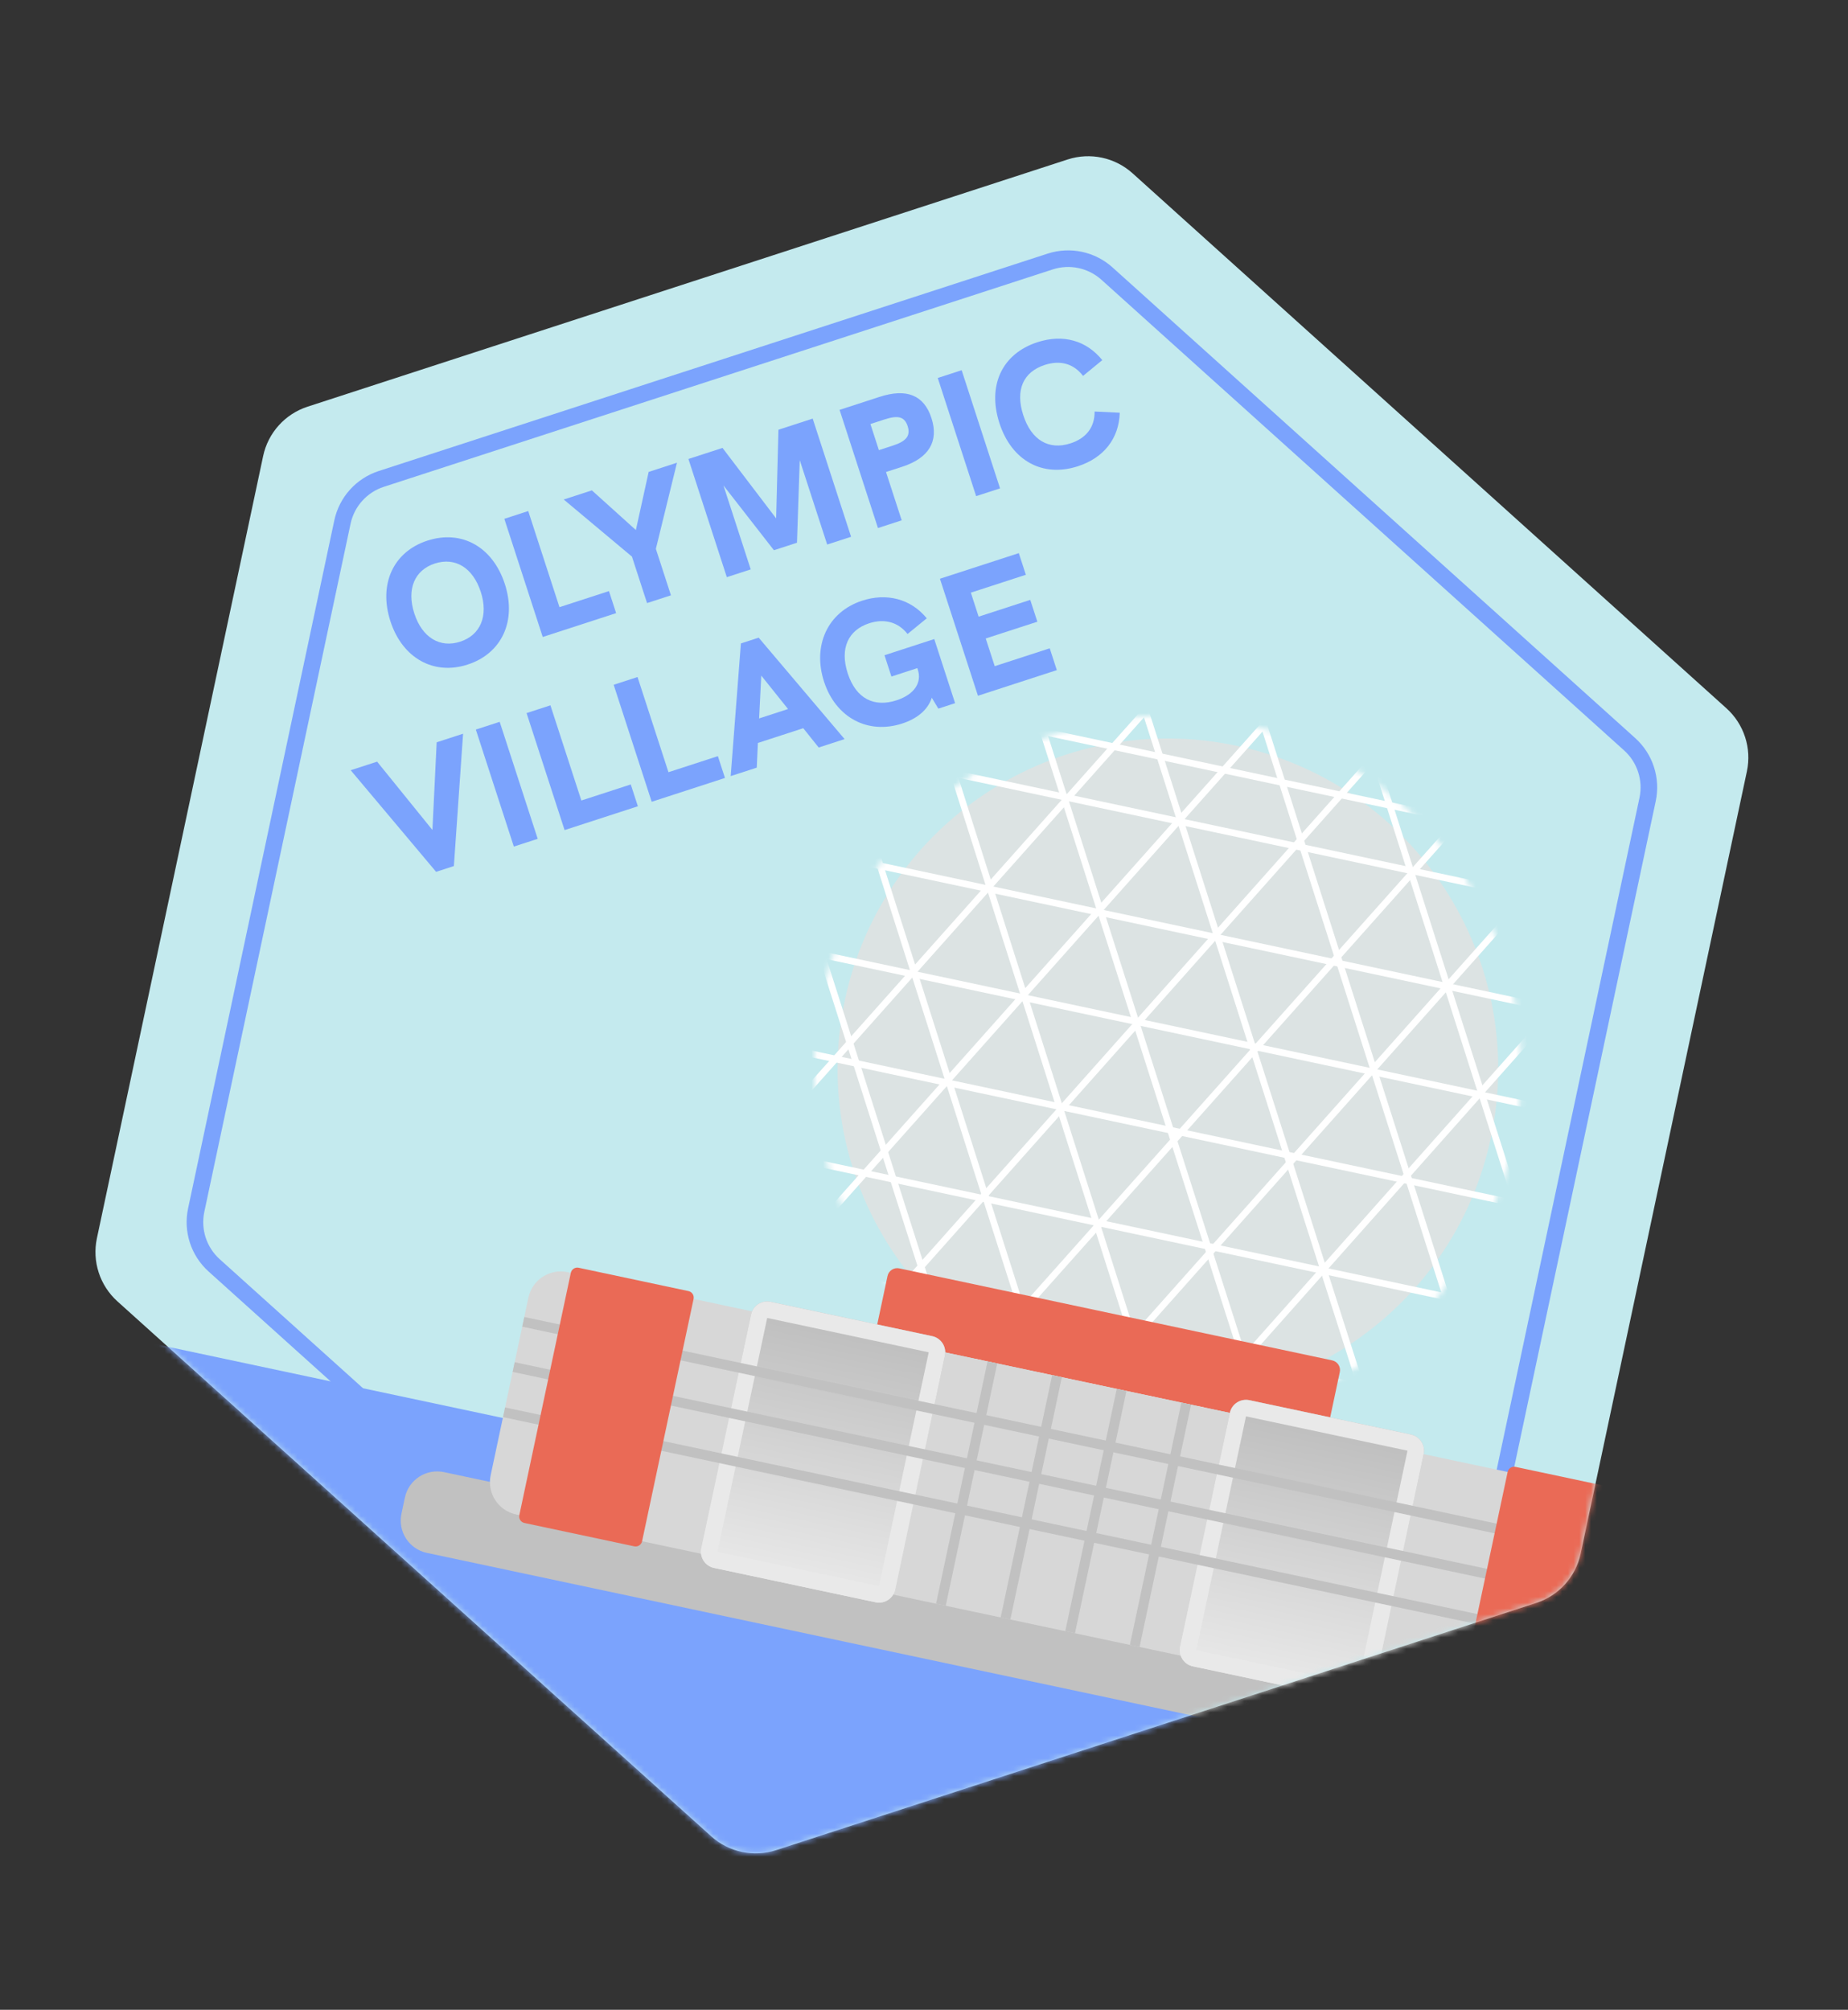 <svg width="320" height="348" viewBox="0 0 320 348" fill="none" xmlns="http://www.w3.org/2000/svg">
<rect x="0" y="0" width="320" height="348" fill="#333333" stroke="none"/>
<path d="M184.866 27.615C188.774 26.344 193.062 27.256 196.115 30.006L298.942 122.634C301.993 125.382 303.346 129.548 302.492 133.564L273.706 269.005C272.853 273.021 269.922 276.277 266.018 277.547L134.407 320.349C130.5 321.62 126.211 320.708 123.159 317.958L20.332 225.33C17.281 222.582 15.928 218.416 16.781 214.4L45.567 78.959C46.421 74.943 49.352 71.687 53.256 70.417L184.866 27.615Z" fill="#C4EAEE"/>
<mask id="mask0_208_75581" style="mask-type:alpha" maskUnits="userSpaceOnUse" x="16" y="27" width="287" height="294">
<path d="M184.866 27.615C188.774 26.344 193.062 27.256 196.115 30.006L298.942 122.634C301.993 125.382 303.346 129.548 302.492 133.564L273.706 269.005C272.853 273.021 269.922 276.277 266.018 277.547L134.407 320.349C130.5 321.62 126.211 320.708 123.159 317.958L20.332 225.33C17.281 222.582 15.928 218.416 16.781 214.4L45.567 78.959C46.421 74.943 49.352 71.687 53.256 70.417L184.866 27.615Z" fill="#D0E9FB"/>
</mask>
<g mask="url(#mask0_208_75581)">
<path fill-rule="evenodd" clip-rule="evenodd" d="M281.23 129.934L190.726 48.442C188.437 46.381 185.222 45.697 182.293 46.65L66.469 84.29C63.54 85.242 61.341 87.684 60.701 90.697L35.381 209.831C34.741 212.843 35.756 215.969 38.045 218.03L128.549 299.522C130.838 301.583 134.053 302.266 136.982 301.314L252.806 263.674C255.735 262.722 257.934 260.28 258.574 257.267L283.894 138.133C284.534 135.12 283.519 131.995 281.23 129.934ZM192.649 46.306C189.597 43.558 185.31 42.647 181.404 43.916L65.581 81.557C61.675 82.826 58.744 86.082 57.89 90.099L32.57 209.233C31.716 213.25 33.07 217.418 36.122 220.165L126.626 301.657C129.678 304.406 133.964 305.317 137.87 304.047L253.694 266.407C257.599 265.138 260.531 261.881 261.385 257.864L286.705 138.73C287.559 134.713 286.205 130.546 283.153 127.798L192.649 46.306Z" fill="#7BA3FD"/>
<path d="M13.49 229.885L277.724 286.044L263.863 351.259L-0.37 295.101L13.49 229.885Z" fill="#7BA3FD"/>
<path d="M258.171 196.959C251.605 227.853 221.238 247.575 190.344 241.009C159.449 234.443 139.728 204.075 146.294 173.181C152.86 142.287 183.227 122.565 214.121 129.131C245.016 135.697 264.737 166.065 258.171 196.959Z" fill="#DCE3E3"/>
<mask id="mask1_208_75581" style="mask-type:alpha" maskUnits="userSpaceOnUse" x="141" y="123" width="123" height="124">
<path d="M262.088 197.791C255.062 230.848 222.569 251.95 189.512 244.924C156.455 237.899 135.353 205.405 142.378 172.349C149.404 139.292 181.897 118.189 214.954 125.215C248.011 132.241 269.113 164.734 262.088 197.791Z" fill="#D9D9D9"/>
</mask>
<g mask="url(#mask1_208_75581)">
<path fill-rule="evenodd" clip-rule="evenodd" d="M269.759 175.451L133.828 146.561L134.065 145.442L269.997 174.332L269.759 175.451Z" fill="white"/>
<path fill-rule="evenodd" clip-rule="evenodd" d="M273.564 157.551L137.632 128.661L137.87 127.542L273.801 156.432L273.564 157.551Z" fill="white"/>
<path fill-rule="evenodd" clip-rule="evenodd" d="M275.703 147.482L139.772 118.592L140.01 117.474L275.941 146.364L275.703 147.482Z" fill="white"/>
<path fill-rule="evenodd" clip-rule="evenodd" d="M258.821 226.915L122.89 198.025L123.128 196.906L259.059 225.796L258.821 226.915Z" fill="white"/>
<path fill-rule="evenodd" clip-rule="evenodd" d="M255.017 244.814L119.085 215.924L119.323 214.805L255.255 243.695L255.017 244.814Z" fill="white"/>
<path fill-rule="evenodd" clip-rule="evenodd" d="M242.623 126.709L145.069 236.354L144.214 235.594L241.769 125.949L242.623 126.709Z" fill="white"/>
<path fill-rule="evenodd" clip-rule="evenodd" d="M226.352 117.989L138.804 216.313L137.95 215.553L225.498 117.228L226.352 117.989Z" fill="white"/>
<path fill-rule="evenodd" clip-rule="evenodd" d="M264.915 129.107L155.879 251.512L155.025 250.751L264.061 128.346L264.915 129.107Z" fill="white"/>
<path fill-rule="evenodd" clip-rule="evenodd" d="M279.83 138.708L179.205 251.793L178.351 251.033L278.975 137.948L279.83 138.708Z" fill="white"/>
<path fill-rule="evenodd" clip-rule="evenodd" d="M296.695 144.632L204.483 248.396L203.628 247.636L295.84 143.872L296.695 144.632Z" fill="white"/>
<path fill-rule="evenodd" clip-rule="evenodd" d="M205.06 116.386L117.512 214.71L116.658 213.95L204.206 115.626L205.06 116.386Z" fill="white"/>
<path fill-rule="evenodd" clip-rule="evenodd" d="M183.755 106.595L96.207 204.919L95.353 204.159L182.901 105.834L183.755 106.595Z" fill="white"/>
<path fill-rule="evenodd" clip-rule="evenodd" d="M221.264 251.967L178.782 118.991L177.693 119.339L220.174 252.315L221.264 251.967Z" fill="white"/>
<path fill-rule="evenodd" clip-rule="evenodd" d="M202.125 248.486L160.084 116.188L158.994 116.535L201.035 248.832L202.125 248.486Z" fill="white"/>
<path fill-rule="evenodd" clip-rule="evenodd" d="M238.59 247.466L198.598 122.035L197.508 122.382L237.501 247.813L238.59 247.466Z" fill="white"/>
<path fill-rule="evenodd" clip-rule="evenodd" d="M257.358 244.437L217.366 119.006L216.276 119.354L256.268 244.785L257.358 244.437Z" fill="white"/>
<path fill-rule="evenodd" clip-rule="evenodd" d="M275.175 245.886L235.183 120.455L234.093 120.803L274.086 246.234L275.175 245.886Z" fill="white"/>
<path fill-rule="evenodd" clip-rule="evenodd" d="M286.727 227.294L246.735 101.863L245.645 102.21L285.637 227.641L286.727 227.294Z" fill="white"/>
<path fill-rule="evenodd" clip-rule="evenodd" d="M185.917 253.225L139.981 108.992L138.891 109.339L184.827 253.573L185.917 253.225Z" fill="white"/>
<path fill-rule="evenodd" clip-rule="evenodd" d="M164.836 234.129L124.843 108.698L123.753 109.045L163.746 234.476L164.836 234.129Z" fill="white"/>
<path fill-rule="evenodd" clip-rule="evenodd" d="M266.193 192.232L130.261 163.342L130.499 162.223L266.43 191.113L266.193 192.232Z" fill="white"/>
<path fill-rule="evenodd" clip-rule="evenodd" d="M262.626 209.015L126.695 180.125L126.933 179.007L262.864 207.897L262.626 209.015Z" fill="white"/>
</g>
<path d="M70.11 259.305C70.766 256.215 73.803 254.243 76.893 254.9L289.46 300.078C292.55 300.734 294.522 303.771 293.865 306.86L293.271 309.657C292.614 312.747 289.577 314.719 286.488 314.062L73.921 268.884C70.831 268.228 68.859 265.191 69.516 262.102L70.11 259.305Z" fill="#C1C1C1"/>
<path d="M153.684 220.94C153.881 220.013 154.792 219.422 155.719 219.619L230.677 235.55C231.604 235.747 232.196 236.658 231.999 237.585L230.096 246.535C229.899 247.462 228.988 248.053 228.062 247.856L153.104 231.925C152.177 231.728 151.585 230.817 151.782 229.89L153.684 220.94Z" fill="#EA6A56"/>
<path d="M91.501 224.679C92.157 221.59 95.194 219.617 98.283 220.274L282.881 259.507C285.971 260.164 287.943 263.201 287.286 266.29L280.748 297.057C280.091 300.146 277.054 302.118 273.965 301.462L89.367 262.228C86.277 261.572 84.305 258.535 84.962 255.445L91.501 224.679Z" fill="#D7D7D7"/>
<path d="M130.049 227.611C130.377 226.066 131.896 225.08 133.44 225.408L161.41 231.353C162.955 231.681 163.941 233.2 163.612 234.744L155.008 275.229C154.68 276.774 153.161 277.76 151.617 277.431L123.647 271.487C122.103 271.159 121.116 269.64 121.445 268.095L130.049 227.611Z" fill="url(#paint0_linear_208_75581)"/>
<path fill-rule="evenodd" clip-rule="evenodd" d="M160.815 234.15L132.846 228.205L124.242 268.69L152.211 274.634L160.815 234.15ZM133.44 225.408C131.896 225.08 130.377 226.066 130.049 227.611L121.445 268.095C121.116 269.64 122.103 271.159 123.647 271.487L151.617 277.431C153.161 277.76 154.68 276.774 155.008 275.229L163.612 234.744C163.941 233.2 162.955 231.681 161.41 231.353L133.44 225.408Z" fill="#E9E9E9"/>
<path d="M212.958 244.646C213.287 243.102 214.805 242.116 216.35 242.444L244.319 248.388C245.864 248.717 246.85 250.235 246.522 251.78L237.917 292.264C237.589 293.809 236.071 294.795 234.526 294.467L206.556 288.522C205.012 288.194 204.026 286.676 204.354 285.131L212.958 244.646Z" fill="url(#paint1_linear_208_75581)"/>
<path fill-rule="evenodd" clip-rule="evenodd" d="M243.725 251.185L215.755 245.241L207.151 285.725L235.12 291.67L243.725 251.185ZM216.35 242.444C214.805 242.116 213.287 243.102 212.958 244.646L204.354 285.131C204.026 286.676 205.012 288.194 206.556 288.522L234.526 294.467C236.071 294.795 237.589 293.809 237.917 292.264L246.522 251.78C246.85 250.235 245.864 248.717 244.319 248.388L216.35 242.444Z" fill="#E9E9E9"/>
<path fill-rule="evenodd" clip-rule="evenodd" d="M282.887 286.987L87.101 245.376L87.458 243.698L283.244 285.309L282.887 286.987Z" fill="#C1C1C1"/>
<path fill-rule="evenodd" clip-rule="evenodd" d="M284.552 279.156L88.766 237.545L89.123 235.867L284.909 277.478L284.552 279.156Z" fill="#C1C1C1"/>
<path fill-rule="evenodd" clip-rule="evenodd" d="M286.216 271.325L90.43 229.714L90.787 228.036L286.573 269.647L286.216 271.325Z" fill="#C1C1C1"/>
<path d="M98.843 220.393C98.975 219.775 99.582 219.381 100.2 219.512L119.219 223.554C119.837 223.685 120.231 224.293 120.1 224.911L111.183 266.865C111.052 267.483 110.445 267.877 109.827 267.746L90.808 263.704C90.19 263.572 89.795 262.965 89.927 262.347L98.843 220.393Z" fill="#EA6A56"/>
<path d="M261.065 254.87C261.196 254.252 261.804 253.857 262.422 253.989L281.441 258.031C282.059 258.162 282.453 258.77 282.322 259.388L273.405 301.342C273.274 301.96 272.666 302.354 272.048 302.223L253.029 298.18C252.411 298.049 252.017 297.442 252.148 296.824L261.065 254.87Z" fill="#EA6A56"/>
<path fill-rule="evenodd" clip-rule="evenodd" d="M162.088 277.683L171.004 235.729L172.683 236.086L163.766 278.04L162.088 277.683Z" fill="#C1C1C1"/>
<path fill-rule="evenodd" clip-rule="evenodd" d="M173.275 280.061L182.192 238.107L183.87 238.463L174.953 280.417L173.275 280.061Z" fill="#C1C1C1"/>
<path fill-rule="evenodd" clip-rule="evenodd" d="M184.463 282.439L193.379 240.485L195.058 240.842L186.141 282.796L184.463 282.439Z" fill="#C1C1C1"/>
<path fill-rule="evenodd" clip-rule="evenodd" d="M195.65 284.817L204.567 242.863L206.245 243.219L197.328 285.174L195.65 284.817Z" fill="#C1C1C1"/>
<path d="M80.98 115.069C86.85 113.161 89.509 107.559 87.42 101.13C85.321 94.672 79.936 91.684 74.007 93.61C68.136 95.518 65.507 101.111 67.605 107.569C69.685 113.968 75.109 116.977 80.98 115.069ZM79.692 111.106C76.198 112.241 73.108 110.422 71.744 106.224C70.371 101.997 71.801 98.708 75.294 97.573C78.817 96.429 81.887 98.287 83.251 102.485C84.596 106.624 83.214 109.961 79.692 111.106Z" fill="#7BA3FD"/>
<path d="M93.979 110.293L106.689 106.163L105.449 102.347L96.878 105.132L91.469 88.488L87.33 89.833L93.979 110.293Z" fill="#7BA3FD"/>
<path d="M112.043 104.423L116.182 103.078L113.569 95.035L117.225 80.119L112.323 81.712L110.109 91.778L102.489 84.907L97.616 86.49L109.43 96.38L112.043 104.423Z" fill="#7BA3FD"/>
<path d="M134.795 74.409L134.396 89.76L125.108 77.557L119.208 79.474L125.856 99.935L129.996 98.59L125.274 84.059L134.013 95.272L138.005 93.975L138.484 79.669L143.235 94.288L147.374 92.943L140.725 72.482L134.795 74.409Z" fill="#7BA3FD"/>
<path d="M152.029 91.43L156.139 90.094L153.421 81.728L156.239 80.813C160.847 79.315 162.597 76.41 161.29 72.388C159.993 68.396 156.976 67.202 152.309 68.718L145.381 70.969L152.029 91.43ZM152.19 77.942L150.721 73.421L153.128 72.639C155.447 71.885 156.617 72.089 157.17 73.792C157.733 75.524 156.828 76.434 154.597 77.159L152.19 77.942Z" fill="#7BA3FD"/>
<path d="M169.029 85.906L173.168 84.561L166.52 64.101L162.381 65.446L169.029 85.906Z" fill="#7BA3FD"/>
<path d="M186.652 80.731C191.114 79.281 193.765 75.954 193.896 71.465L189.544 71.256C189.563 74.009 188.065 75.891 185.364 76.769C181.636 77.98 178.604 76.239 177.192 71.894C175.78 67.55 177.161 64.408 180.918 63.187C183.56 62.328 185.898 62.931 187.541 65.091L190.871 62.354C188.105 58.937 184.073 57.813 179.64 59.253C173.534 61.237 170.935 66.723 173.062 73.269C175.18 79.786 180.546 82.716 186.652 80.731Z" fill="#7BA3FD"/>
<path d="M75.615 128.528L74.878 143.71L65.299 131.88L60.727 133.366L75.516 150.958L78.593 149.958L80.187 127.042L75.615 128.528Z" fill="#7BA3FD"/>
<path d="M88.977 146.584L93.109 145.242L86.526 124.982L82.394 126.325L88.977 146.584Z" fill="#7BA3FD"/>
<path d="M97.763 143.729L110.453 139.606L109.225 135.827L100.668 138.608L95.312 122.127L91.18 123.47L97.763 143.729Z" fill="#7BA3FD"/>
<path d="M112.846 138.828L125.536 134.704L124.309 130.926L115.751 133.707L110.395 117.226L106.263 118.569L112.846 138.828Z" fill="#7BA3FD"/>
<path d="M141.765 129.431L146.249 127.974L131.372 110.41L128.295 111.41L126.525 134.383L131.038 132.917L131.237 128.642L139.092 126.09L141.765 129.431ZM131.445 124.397L131.822 116.98L136.457 122.769L131.445 124.397Z" fill="#7BA3FD"/>
<path d="M153.16 113.453L154.36 117.144L158.844 115.687L158.938 115.978C159.637 118.128 158.409 120.231 155.243 121.259C151.463 122.488 148.254 121.088 146.79 116.583C145.383 112.252 146.885 109.097 150.519 107.916C153.069 107.087 155.487 107.651 157.151 109.778L160.479 107.058C157.641 103.609 153.444 102.659 149.312 104.002C143.245 105.973 140.684 111.851 142.686 118.013C144.707 124.233 150.247 127.221 156.225 125.279C158.804 124.44 160.65 122.941 161.353 120.817L162.483 122.699L165.385 121.756L161.777 110.653L153.16 113.453Z" fill="#7BA3FD"/>
<path d="M169.343 120.47L183 116.032L181.773 112.253L172.248 115.348L170.689 110.552L179.628 107.648L178.4 103.869L169.461 106.774L168.111 102.617L177.636 99.522L176.417 95.773L162.76 100.211L169.343 120.47Z" fill="#7BA3FD"/>
</g>
<defs>
<linearGradient id="paint0_linear_208_75581" x1="147.425" y1="228.381" x2="137.632" y2="274.459" gradientUnits="userSpaceOnUse">
<stop stop-color="#BDBDBD"/>
<stop offset="1" stop-color="#E9E9E9"/>
</linearGradient>
<linearGradient id="paint1_linear_208_75581" x1="230.334" y1="245.416" x2="220.541" y2="291.495" gradientUnits="userSpaceOnUse">
<stop stop-color="#BDBDBD"/>
<stop offset="1" stop-color="#E9E9E9"/>
</linearGradient>
</defs>
</svg>

